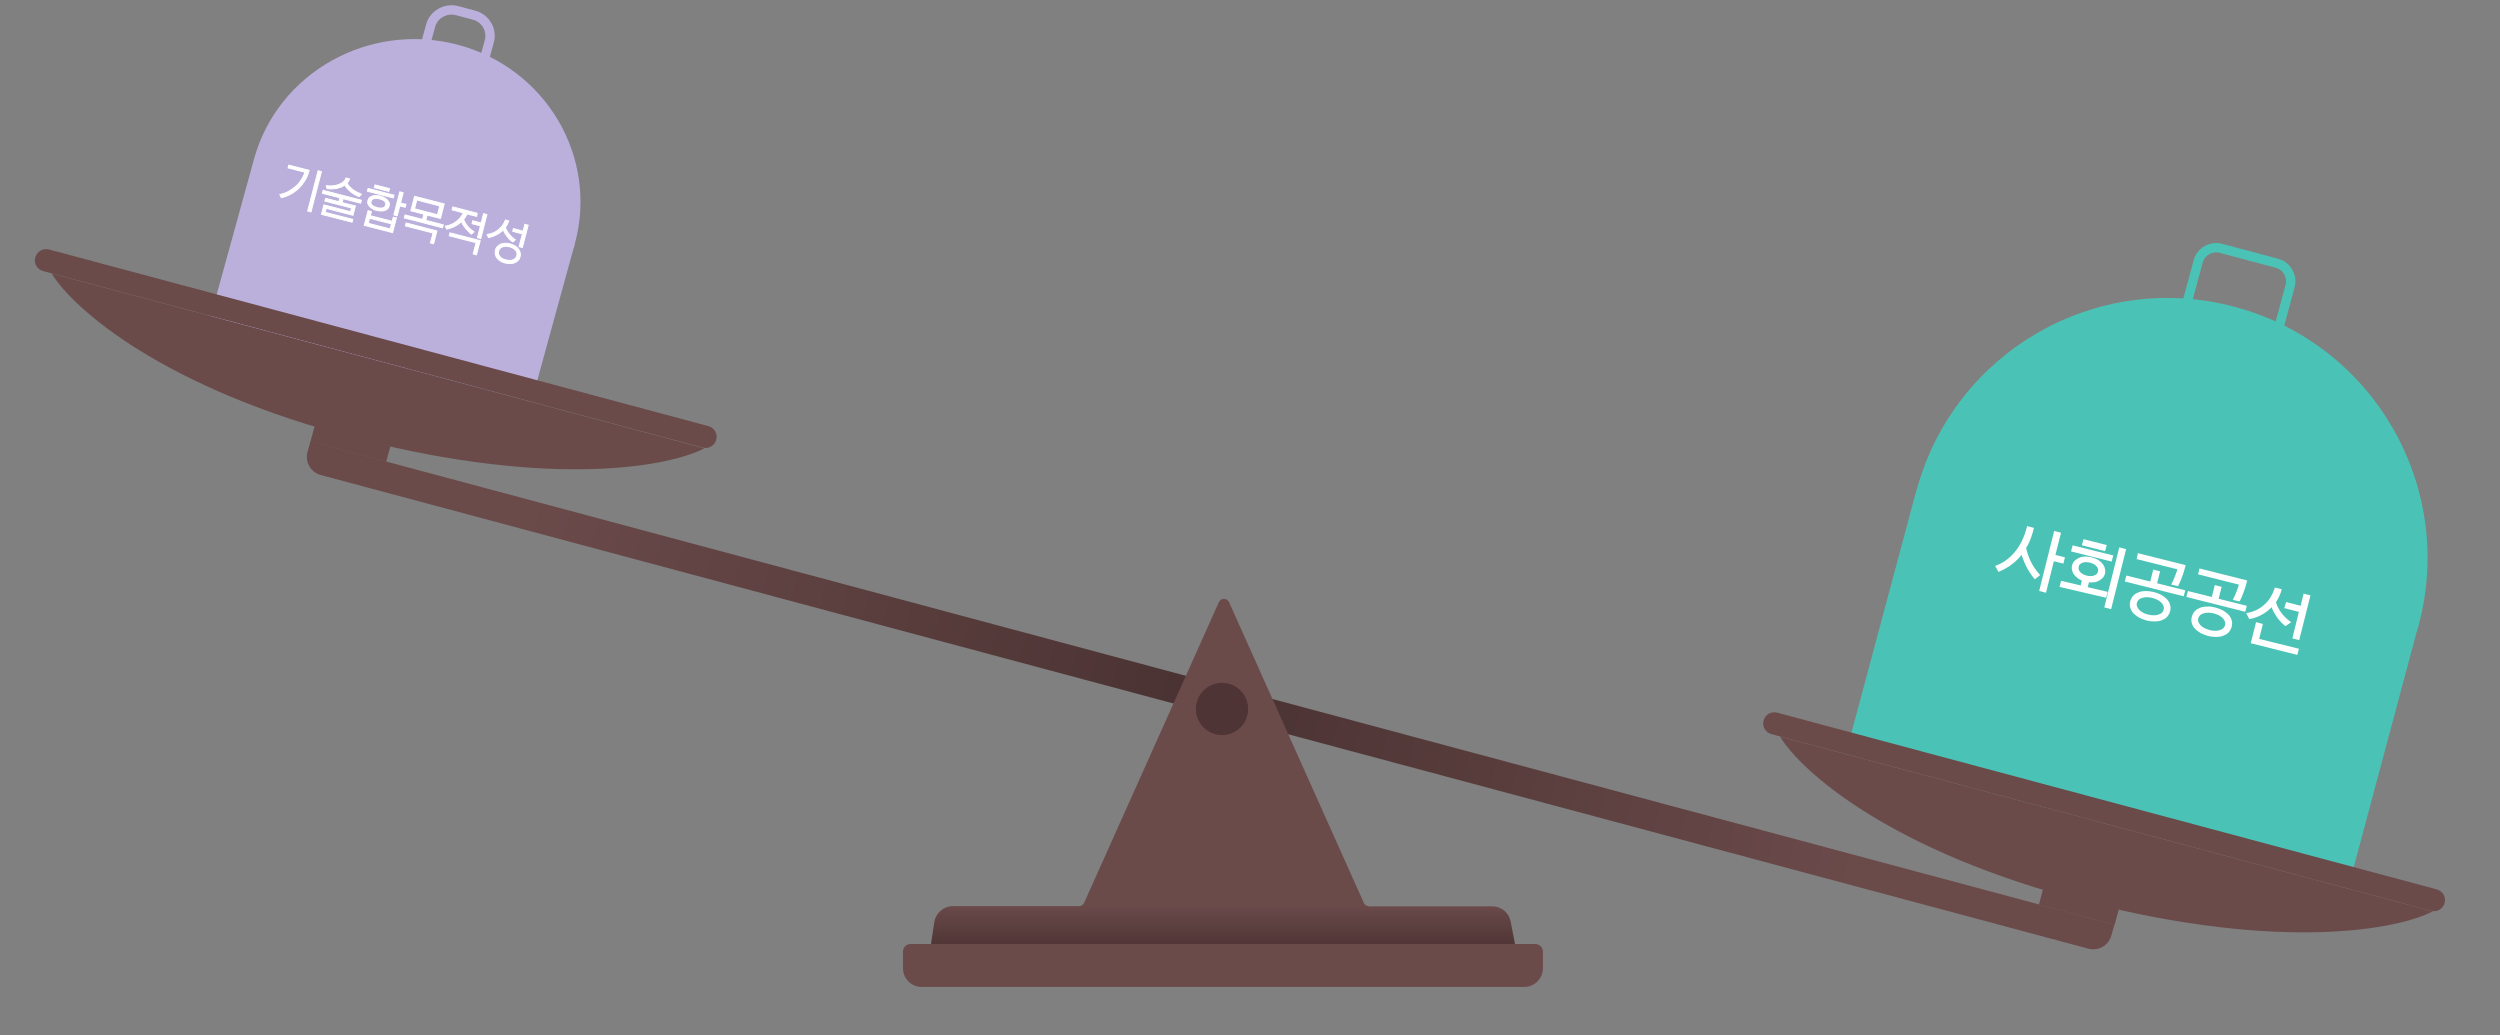 <?xml version="1.0" encoding="utf-8"?>
<!-- Generator: Adobe Illustrator 23.0.1, SVG Export Plug-In . SVG Version: 6.00 Build 0)  -->
<svg version="1.1" id="Layer_1" xmlns="http://www.w3.org/2000/svg" xmlns:xlink="http://www.w3.org/1999/xlink" x="0px" y="0px"
	 viewBox="0 0 1340 555" style="enable-background:new 0 0 1340 555;" xml:space="preserve">
<rect x="0" y="0" width="1340" height="555" fill="#808080" stroke="none"/>
<style type="text/css">
	.st0{fill-rule:evenodd;clip-rule:evenodd;fill:#4AC3B6;}
	.st1{fill:none;stroke:#4AC3B6;stroke-width:5;stroke-miterlimit:10;}
	.st2{fill:url(#SVGID_1_);}
	.st3{fill:#6B4A4A;}
	.st4{fill-rule:evenodd;clip-rule:evenodd;fill:#BBB0DC;}
	.st5{fill:none;stroke:#BBB0DC;stroke-width:5;stroke-miterlimit:10;}
	.st6{fill-rule:evenodd;clip-rule:evenodd;fill:url(#SVGID_2_);}
	.st7{fill:#4E3434;}
	.st8{enable-background:new    ;}
	.st9{fill:#FFFFFF;stroke:#FFFFFF;stroke-width:0.5;stroke-miterlimit:10;}
	.st10{fill:#FFFFFF;stroke:#FFFFFF;stroke-miterlimit:10;}
</style>
<path class="st0" d="M1295.1,339.6c0.5-1.5,0.9-3,1.3-4.5c19.9-74.3-24.2-150.7-98.5-170.6c-74.1-19.9-150.3,23.9-170.5,97.9h-0.1
	L991,397.9l269.2,72.1L1295.1,339.6z"/>
<path class="st1" d="M1170.9,167.2l7.3-27c1.4-5.3,6.9-8.5,12.2-7.1l30,8c5.3,1.4,8.5,6.9,7.1,12.2l-7.3,27"/>
<linearGradient id="SVGID_1_" gradientUnits="userSpaceOnUse" x1="996.971" y1="995.373" x2="280.737" y2="803.458" gradientTransform="matrix(1 0 0 1 0 -528)">
	<stop  offset="0" style="stop-color:#6B4A4A"/>
	<stop  offset="0.488" style="stop-color:#4A3232"/>
	<stop  offset="1" style="stop-color:#6B4A4A"/>
</linearGradient>
<path class="st2" d="M166.4,236.5l966.9,259.1l-1.6,5.8c-1.4,5.3-6.9,8.5-12.3,7.1L171.9,254.6c-5.3-1.4-8.5-6.9-7.1-12.2
	L166.4,236.5z"/>
<g>
	
		<rect x="1109.2" y="464.5" transform="matrix(0.259 -0.966 0.966 0.259 356.876 1436.026)" class="st3" width="10" height="42"/>
	<g>
		<path class="st3" d="M1118.6,483.5c-105.1-26.8-153.5-70.3-164.5-88.7l349.8,93.7C1285.9,498,1223.7,510.3,1118.6,483.5z"/>
	</g>
</g>
<path class="st3" d="M952.6,382l353.5,94.7c3.2,0.9,5.1,4.1,4.2,7.3l0,0c-0.9,3.2-4.1,5.1-7.3,4.2l-353.5-94.7
	c-3.2-0.9-5.1-4.1-4.2-7.3l0,0C946.1,383,949.4,381.1,952.6,382z"/>
<path class="st4" d="M307.3,133.6c0.4-0.9,0.6-1.8,0.8-2.9c12.7-46.5-15.5-94.3-63-106.8c-47.4-12.3-96.1,15-108.9,61.2l0,0
	L112.8,170l172.1,45.1L307.3,133.6z"/>
<path class="st5" d="M227.5,25.9l3.3-12.1c1.6-6.1,8.1-9.7,14.2-8.1l9,2.4c6.2,1.6,9.9,7.9,8.3,13.9L259,34.1"/>
<g>
	
		<rect x="182.9" y="216.2" transform="matrix(0.259 -0.966 0.966 0.259 -89.795 357.333)" class="st3" width="10" height="42"/>
	<g>
		<path class="st3" d="M192.3,235.3C87.2,208.4,38.8,165,27.7,146.6l349.8,93.7C359.6,249.8,297.4,262.1,192.3,235.3z"/>
	</g>
</g>
<path class="st3" d="M26.2,133.7l353.5,94.7c3.2,0.9,5.1,4.1,4.2,7.3l0,0c-0.9,3.2-4.1,5.1-7.3,4.2L23.1,145.3
	c-3.2-0.9-5.1-4.1-4.2-7.3l0,0C19.8,134.8,23,132.9,26.2,133.7z"/>
<linearGradient id="SVGID_2_" gradientUnits="userSpaceOnUse" x1="655.514" y1="849" x2="655.514" y2="1036.8" gradientTransform="matrix(1 0 0 1 0 -528)">
	<stop  offset="0.873" style="stop-color:#6B4A4A"/>
	<stop  offset="1" style="stop-color:#4D3434"/>
</linearGradient>
<path class="st6" d="M733.7,485.7c-1.2,0-2.3-0.7-2.7-1.8l-72.2-161.1c-1.1-2.4-4.4-2.4-5.5,0l-72.2,161.1c-0.5,1.1-1.6,1.8-2.7,1.8
	h-67.7c-4.9,0-9.1,3.6-9.9,8.5l-1.7,11.1c-0.3,1.8,1.1,3.5,3,3.5H809c1.9,0,3.3-1.7,2.9-3.6l-2.2-11.3c-0.9-4.7-5-8.1-9.8-8.1h-66.2
	V485.7z"/>
<circle class="st7" cx="655" cy="380" r="14"/>
<path class="st3" d="M484,510c0-2.2,1.8-4,4-4h335c2.2,0,4,1.8,4,4v9c0,5.5-4.5,10-10,10H494c-5.5,0-10-4.5-10-10V510z"/>
<g class="st8">
	<path class="st9" d="M154.8,88.5l10.9,2.8c-0.5,2-1.2,3.8-2.2,5.4c-1,1.6-2.1,3-3.4,4.3c-1.3,1.2-2.8,2.3-4.3,3.1s-3.2,1.5-5,1.9
		l-0.8-1.7c1.6-0.4,3.2-0.9,4.6-1.7s2.7-1.7,3.9-2.7c1.2-1,2.1-2.2,3-3.5c0.8-1.3,1.5-2.6,1.9-4.1l-9-2.3L154.8,88.5z M164.9,113.1
		l5.6-21.6l1.8,0.5l-5.6,21.6L164.9,113.1z"/>
	<path class="st9" d="M172.3,114.9l1.3-5.1l14.3,3.7l0.5-2l-14.3-3.7l0.4-1.5l7.1,1.8l0.5-2.1l-9.3-2.4l0.4-1.6l20.5,5.3l-0.4,1.6
		l-9.4-2.4l-0.5,2.1l7.1,1.8l-1.3,5l-14.3-3.7l-0.6,2.1l14.8,3.8l-0.4,1.5L172.3,114.9z M192.5,105.4c-0.8-0.3-1.5-0.6-2.3-1.1
		c-0.7-0.4-1.5-0.9-2.1-1.4c-0.7-0.5-1.3-1.1-1.9-1.8c-0.5-0.6-1-1.2-1.4-1.9c-0.7,0.5-1.5,0.9-2.3,1.2c-1.1,0.4-2.3,0.7-3.6,0.8
		c-1.3,0.1-2.5,0.1-3.6-0.1l-0.4-1.6c1.1,0.2,2.3,0.2,3.4,0.1c1.1-0.1,2.2-0.3,3.2-0.7s1.8-0.8,2.5-1.4c0.7-0.6,1.2-1.3,1.5-2.1
		l1.9,0.5c-0.3,0.8-0.7,1.6-1.4,2.2c0.3,0.6,0.7,1.2,1.2,1.7c0.5,0.6,1.1,1.1,1.8,1.7c0.7,0.5,1.4,1,2.2,1.4
		c0.8,0.4,1.6,0.8,2.5,1.2L192.5,105.4z"/>
	<path class="st9" d="M212.5,116.8l-2.1,7.9l-15.2-3.9l2.1-7.9l1.8,0.5l-0.6,2.2l11.7,3l0.6-2.2L212.5,116.8z M196.9,102.5l0.4-1.5
		l13.9,3.6l-0.4,1.5L196.9,102.5z M201.9,112.8c-0.8-0.2-1.6-0.5-2.2-0.9c-0.6-0.4-1.2-0.8-1.6-1.2c-0.4-0.5-0.7-1-0.9-1.5
		c-0.2-0.5-0.2-1.1,0-1.7c0.1-0.6,0.4-1.1,0.8-1.5c0.4-0.4,0.9-0.7,1.5-0.9c0.6-0.2,1.2-0.3,2-0.3c0.7,0,1.5,0.1,2.4,0.3
		c0.8,0.2,1.6,0.5,2.2,0.9c0.6,0.4,1.2,0.8,1.6,1.2c0.4,0.5,0.7,1,0.9,1.5c0.2,0.5,0.2,1.1,0,1.7s-0.4,1.1-0.8,1.5
		c-0.4,0.4-0.9,0.7-1.5,0.9c-0.6,0.2-1.2,0.3-2,0.3C203.5,113.1,202.7,113,201.9,112.8z M209.1,122.7l0.7-2.7l-11.7-3l-0.7,2.7
		L209.1,122.7z M202.2,111.3c1.2,0.3,2.2,0.3,3,0.1c0.8-0.2,1.3-0.7,1.5-1.5s0-1.5-0.6-2c-0.6-0.6-1.5-1-2.7-1.3
		c-1.2-0.3-2.2-0.3-3-0.1c-0.8,0.2-1.3,0.7-1.5,1.5s0,1.5,0.6,2C200.2,110.6,201.1,111,202.2,111.3z M200.6,100.6l0.4-1.5l7.8,2
		l-0.4,1.5L200.6,100.6z M211.1,115.2l3.2-12.4l1.8,0.5l-1.4,5.5l2.9,0.7l-0.4,1.6l-2.9-0.7l-1.4,5.3L211.1,115.2z"/>
	<path class="st9" d="M228.9,115.3l-0.7,2.8l9.4,2.4l-0.4,1.6l-20.5-5.3l0.4-1.6l9.4,2.4l0.7-2.8l-7-1.8l2-7.8l15.9,4.1l-2,7.8
		L228.9,115.3z M230.7,130.2l1.4-5.3l-14.8-3.8l0.4-1.6l16.5,4.3l-1.8,6.9L230.7,130.2z M222.2,111.9l12.3,3.2l1.2-4.7l-12.3-3.2
		L222.2,111.9z"/>
	<path class="st9" d="M255.5,116l-5.2-1.3c-0.3,0.8-0.8,1.6-1.3,2.3c-0.2,0.2-0.3,0.4-0.5,0.6c0.5,1.3,1.2,2.5,2.1,3.6
		c1,1.2,2.2,2.2,3.5,3.1l-1.4,1.2c-0.6-0.4-1.2-0.9-1.7-1.5c-0.6-0.6-1.1-1.2-1.6-1.8c-0.5-0.6-0.9-1.3-1.4-2
		c-0.3-0.5-0.5-1-0.7-1.4c-0.3,0.3-0.7,0.6-1,0.9c-1,0.8-2.1,1.4-3.3,2c-1.2,0.5-2.4,0.9-3.6,1.1l-0.7-1.6c1.2-0.2,2.4-0.5,3.4-1
		c1.1-0.5,2.1-1.1,2.9-1.8c0.9-0.7,1.6-1.5,2.3-2.5c0.4-0.6,0.7-1.1,1-1.8l-6-1.6l0.4-1.6l13.1,3.4L255.5,116z M253.6,136.1l1.6-6
		l-14.4-3.7l0.4-1.6l16.2,4.2l-2,7.6L253.6,136.1z M253.4,118.3l4.5,1.2l1.3-5l1.8,0.5l-3.3,12.9l-1.8-0.5l1.6-6.3l-4.5-1.2
		L253.4,118.3z"/>
	<path class="st9" d="M274.9,129.7c-0.6-0.4-1.2-0.9-1.8-1.5c-0.6-0.6-1.1-1.2-1.6-1.9c-0.5-0.7-0.9-1.4-1.3-2.1
		c-0.2-0.3-0.3-0.7-0.4-1c-0.4,0.4-0.9,0.8-1.4,1.2c-1,0.8-2,1.4-3.2,1.9c-1.1,0.5-2.3,0.9-3.4,1l-0.7-1.6c1.2-0.2,2.2-0.5,3.3-0.9
		c1-0.4,2-1,2.8-1.7c0.8-0.7,1.6-1.5,2.2-2.3c0.6-0.9,1.1-1.8,1.5-2.9l1.8,0.5c-0.4,1.2-0.9,2.3-1.7,3.3c0,0.1-0.1,0.1-0.1,0.2
		c0.4,1.2,1,2.3,1.8,3.3c1,1.3,2.2,2.4,3.5,3.3L274.9,129.7z M273.4,130.7c1,0.3,1.8,0.6,2.6,1.1c0.7,0.5,1.4,1,1.8,1.6
		c0.5,0.6,0.8,1.3,1,2c0.2,0.7,0.2,1.4,0,2.2c-0.2,0.7-0.5,1.4-1,1.9c-0.5,0.5-1.1,1-1.8,1.3c-0.7,0.3-1.5,0.5-2.4,0.5
		c-0.9,0-1.8-0.1-2.8-0.3c-1-0.3-1.9-0.6-2.6-1.1c-0.8-0.5-1.4-1-1.8-1.6c-0.5-0.6-0.8-1.3-0.9-2c-0.2-0.7-0.1-1.4,0-2.2
		c0.2-0.7,0.5-1.4,1-1.9c0.5-0.5,1.1-1,1.8-1.3c0.7-0.3,1.5-0.5,2.4-0.5C271.5,130.3,272.4,130.5,273.4,130.7z M271.2,139.3
		c1.5,0.4,2.8,0.4,3.9-0.1c1-0.4,1.7-1.2,1.9-2.2c0.3-1,0.1-2-0.6-2.8c-0.7-0.9-1.8-1.5-3.3-1.9c-1.5-0.4-2.8-0.4-3.9,0.1
		c-1,0.4-1.7,1.2-1.9,2.2c-0.3,1-0.1,2,0.6,2.8C268.5,138.3,269.6,138.9,271.2,139.3z M275.2,122.5l5.2,1.4l0.9-3.7l1.8,0.5l-3.1,12
		l-1.8-0.5l1.8-6.8l-5.2-1.4L275.2,122.5z"/>
</g>
<g class="st8">
	<path class="st10" d="M1090.7,309.8c-0.8-1-1.6-2.1-2.4-3.3c-0.8-1.2-1.5-2.5-2.1-3.8c-0.6-1.3-1.2-2.7-1.7-4.1
		c-0.3-0.8-0.5-1.5-0.7-2.3c-0.4,0.5-0.8,1-1.2,1.5c-1.5,1.8-3.3,3.4-5.2,4.8c-1.9,1.3-3.9,2.4-6,3.3l-1.3-2.3c4-1.5,7.4-4,10.3-7.5
		c2.9-3.5,5.1-8,6.5-13.5l2.7,0.7c-0.8,3-1.7,5.8-2.9,8.2c-0.4,0.7-0.8,1.4-1.2,2.1c0.5,2.5,1.3,5,2.5,7.5c1.3,2.6,2.9,5,4.8,7.1
		L1090.7,309.8z M1093.6,316.4l7.8-31.2l2.7,0.7l-3,11.9l5.1,1.3l-0.6,2.4l-5.1-1.3l-4.2,16.9L1093.6,316.4z"/>
	<path class="st10" d="M1110.7,295.2l0.6-2.3l20.8,5.2l-0.6,2.3L1110.7,295.2z M1128.6,292.5l-0.6,2.3l-11.5-2.9l0.6-2.3
		L1128.6,292.5z M1104.5,314.2l0.6-2.3l10.5,2.5l0.9-3.5c-0.6-0.2-1.2-0.5-1.7-0.8c-0.9-0.6-1.7-1.2-2.3-1.9
		c-0.6-0.7-1.1-1.5-1.3-2.4c-0.3-0.9-0.3-1.7-0.1-2.6c0.2-0.9,0.7-1.7,1.3-2.3c0.6-0.6,1.4-1.1,2.3-1.5c0.9-0.4,1.9-0.6,3-0.6
		c1.1,0,2.2,0.1,3.3,0.4c1.1,0.3,2.1,0.7,3.1,1.2c0.9,0.5,1.7,1.2,2.3,1.9c0.6,0.7,1.1,1.5,1.3,2.4s0.3,1.7,0.1,2.6
		c-0.2,0.9-0.7,1.7-1.3,2.3c-0.6,0.6-1.4,1.1-2.3,1.5c-0.9,0.4-1.9,0.6-3,0.6c-0.6,0-1.3,0-1.9-0.1l-0.9,3.5l10.7,2.5l-0.6,2.2
		L1104.5,314.2z M1118.3,309c0.8,0.2,1.6,0.3,2.4,0.3c0.7,0,1.4-0.1,2-0.4c0.6-0.2,1.1-0.5,1.5-0.9c0.4-0.4,0.7-0.9,0.8-1.5
		c0.1-0.6,0.1-1.1,0-1.7c-0.1-0.5-0.4-1-0.8-1.5c-0.4-0.5-0.9-0.9-1.6-1.3c-0.6-0.4-1.4-0.7-2.2-0.9c-0.8-0.2-1.6-0.3-2.4-0.3
		c-0.7,0-1.4,0.1-2,0.4c-0.6,0.2-1.1,0.5-1.5,0.9c-0.4,0.4-0.7,0.9-0.8,1.5c-0.1,0.6-0.1,1.1,0,1.7c0.1,0.5,0.4,1,0.8,1.5
		c0.4,0.5,0.9,0.9,1.6,1.3C1116.7,308.5,1117.5,308.8,1118.3,309z M1128.5,325.2l7.8-31.2l2.7,0.7l-7.8,31.2L1128.5,325.2z"/>
	<path class="st10" d="M1164.5,313c0.3-0.6,0.6-1.2,0.9-1.9s0.6-1.4,0.9-2.2c0.3-0.7,0.5-1.5,0.8-2.2s0.4-1.4,0.6-1.9l-21.9-5.5
		l0.5-2.2l24.6,6.2c-0.5,2-1.1,4-1.8,5.8c-0.7,1.8-1.3,3.3-1.9,4.5L1164.5,313z M1152.9,312.3l1.6-6.4l2.7,0.7l-1.6,6.4l15.1,3.8
		l-0.6,2.2l-30.6-7.7l0.6-2.2L1152.9,312.3z M1154.3,317.8c1.4,0.4,2.8,0.9,3.9,1.5c1.2,0.7,2.1,1.4,2.9,2.2
		c0.8,0.8,1.3,1.8,1.6,2.8c0.3,1,0.3,2.1,0,3.2c-0.3,1.1-0.8,2-1.5,2.8c-0.7,0.8-1.7,1.3-2.7,1.7c-1.1,0.4-2.3,0.6-3.6,0.6
		c-1.3,0-2.7-0.1-4.2-0.5c-1.4-0.4-2.8-0.9-3.9-1.5c-1.2-0.7-2.1-1.4-2.9-2.2c-0.8-0.8-1.3-1.8-1.6-2.8c-0.3-1-0.3-2.1,0-3.2
		c0.3-1.1,0.8-2,1.5-2.8c0.7-0.8,1.7-1.3,2.7-1.7c1.1-0.4,2.3-0.6,3.6-0.6C1151.5,317.3,1152.9,317.5,1154.3,317.8z M1151.3,329.9
		c1.1,0.3,2.1,0.4,3.1,0.4c1,0,1.9-0.1,2.7-0.4c0.8-0.3,1.5-0.6,2-1.1c0.5-0.5,0.9-1.1,1.1-1.9c0.2-0.8,0.2-1.5-0.1-2.2
		c-0.2-0.7-0.7-1.4-1.2-2c-0.6-0.6-1.3-1.1-2.2-1.6c-0.9-0.5-1.8-0.8-2.9-1.1c-1.1-0.3-2.1-0.4-3.1-0.4c-1,0-1.9,0.1-2.7,0.4
		c-0.8,0.3-1.5,0.6-2,1.1c-0.5,0.5-0.9,1.1-1.1,1.9c-0.2,0.8-0.2,1.5,0.1,2.2c0.2,0.7,0.7,1.4,1.2,2c0.6,0.6,1.3,1.1,2.2,1.6
		C1149.2,329.3,1150.2,329.6,1151.3,329.9z"/>
	<path class="st10" d="M1197.5,321.2c0.3-0.6,0.6-1.2,0.9-1.9c0.3-0.7,0.6-1.4,0.9-2.2c0.3-0.7,0.5-1.5,0.8-2.2
		c0.2-0.7,0.4-1.4,0.6-1.9l-21.9-5.5l0.5-2.2l24.6,6.2c-0.5,2-1.1,4-1.8,5.8c-0.7,1.8-1.3,3.3-1.9,4.5L1197.5,321.2z M1185.9,320.6
		l1.6-6.4l2.7,0.7l-1.6,6.4l15.1,3.8l-0.6,2.2l-30.6-7.7l0.6-2.2L1185.9,320.6z M1187.3,326.1c1.4,0.4,2.8,0.9,3.9,1.5
		c1.2,0.7,2.1,1.4,2.9,2.2c0.8,0.8,1.3,1.8,1.6,2.8c0.3,1,0.3,2.1,0,3.2c-0.3,1.1-0.8,2-1.5,2.8c-0.7,0.8-1.7,1.3-2.7,1.7
		c-1.1,0.4-2.3,0.6-3.6,0.6c-1.3,0-2.7-0.1-4.2-0.5c-1.4-0.4-2.8-0.9-3.9-1.5c-1.2-0.7-2.1-1.4-2.9-2.2c-0.8-0.8-1.3-1.8-1.6-2.8
		c-0.3-1-0.3-2.1,0-3.2c0.3-1.1,0.8-2,1.5-2.8c0.7-0.8,1.7-1.3,2.7-1.7c1.1-0.4,2.3-0.6,3.6-0.6
		C1184.4,325.5,1185.8,325.7,1187.3,326.1z M1184.2,338.2c1.1,0.3,2.1,0.4,3.1,0.4c1,0,1.9-0.1,2.7-0.4c0.8-0.3,1.5-0.6,2-1.1
		c0.5-0.5,0.9-1.1,1.1-1.9c0.2-0.8,0.2-1.5-0.1-2.2c-0.2-0.7-0.7-1.4-1.2-2c-0.6-0.6-1.3-1.1-2.2-1.6c-0.9-0.5-1.8-0.8-2.9-1.1
		c-1.1-0.3-2.1-0.4-3.1-0.4c-1,0-1.9,0.1-2.7,0.4c-0.8,0.3-1.5,0.6-2,1.1c-0.5,0.5-0.9,1.1-1.1,1.9c-0.2,0.8-0.2,1.5,0.1,2.2
		c0.2,0.7,0.7,1.4,1.2,2c0.6,0.6,1.3,1.1,2.2,1.6C1182.2,337.5,1183.2,337.9,1184.2,338.2z"/>
	<path class="st10" d="M1225,335c-0.9-0.7-1.8-1.6-2.6-2.5c-0.9-1-1.6-2-2.3-3.1c-0.7-1.1-1.3-2.2-1.8-3.4c-0.2-0.5-0.4-1-0.6-1.4
		c-0.5,0.5-1,1-1.5,1.5c-1.4,1.3-3,2.4-4.8,3.3c-1.7,0.9-3.6,1.5-5.5,1.9l-1.2-2.3c1.9-0.3,3.6-0.9,5.2-1.7c1.6-0.8,3-1.8,4.3-3
		c1.3-1.2,2.4-2.5,3.3-4c0.9-1.5,1.6-3.1,2.2-4.8l2.7,0.7c-0.5,2-1.4,3.8-2.4,5.5c-0.2,0.3-0.4,0.6-0.6,0.9c0.2,0.7,0.4,1.5,0.7,2.2
		c0.5,1.1,1.1,2.2,1.8,3.3c0.7,1,1.5,2,2.4,2.9c0.9,0.9,1.8,1.7,2.9,2.5L1225,335z M1207,344.4l2.6-10.3l2.7,0.7l-2,8l21.3,5.3
		l-0.6,2.3L1207,344.4z M1225.7,323.3l7.8,2l1.6-6.5l2.7,0.7l-5.8,23l-2.7-0.7l3.5-14.2l-7.8-2L1225.7,323.3z"/>
</g>
</svg>
